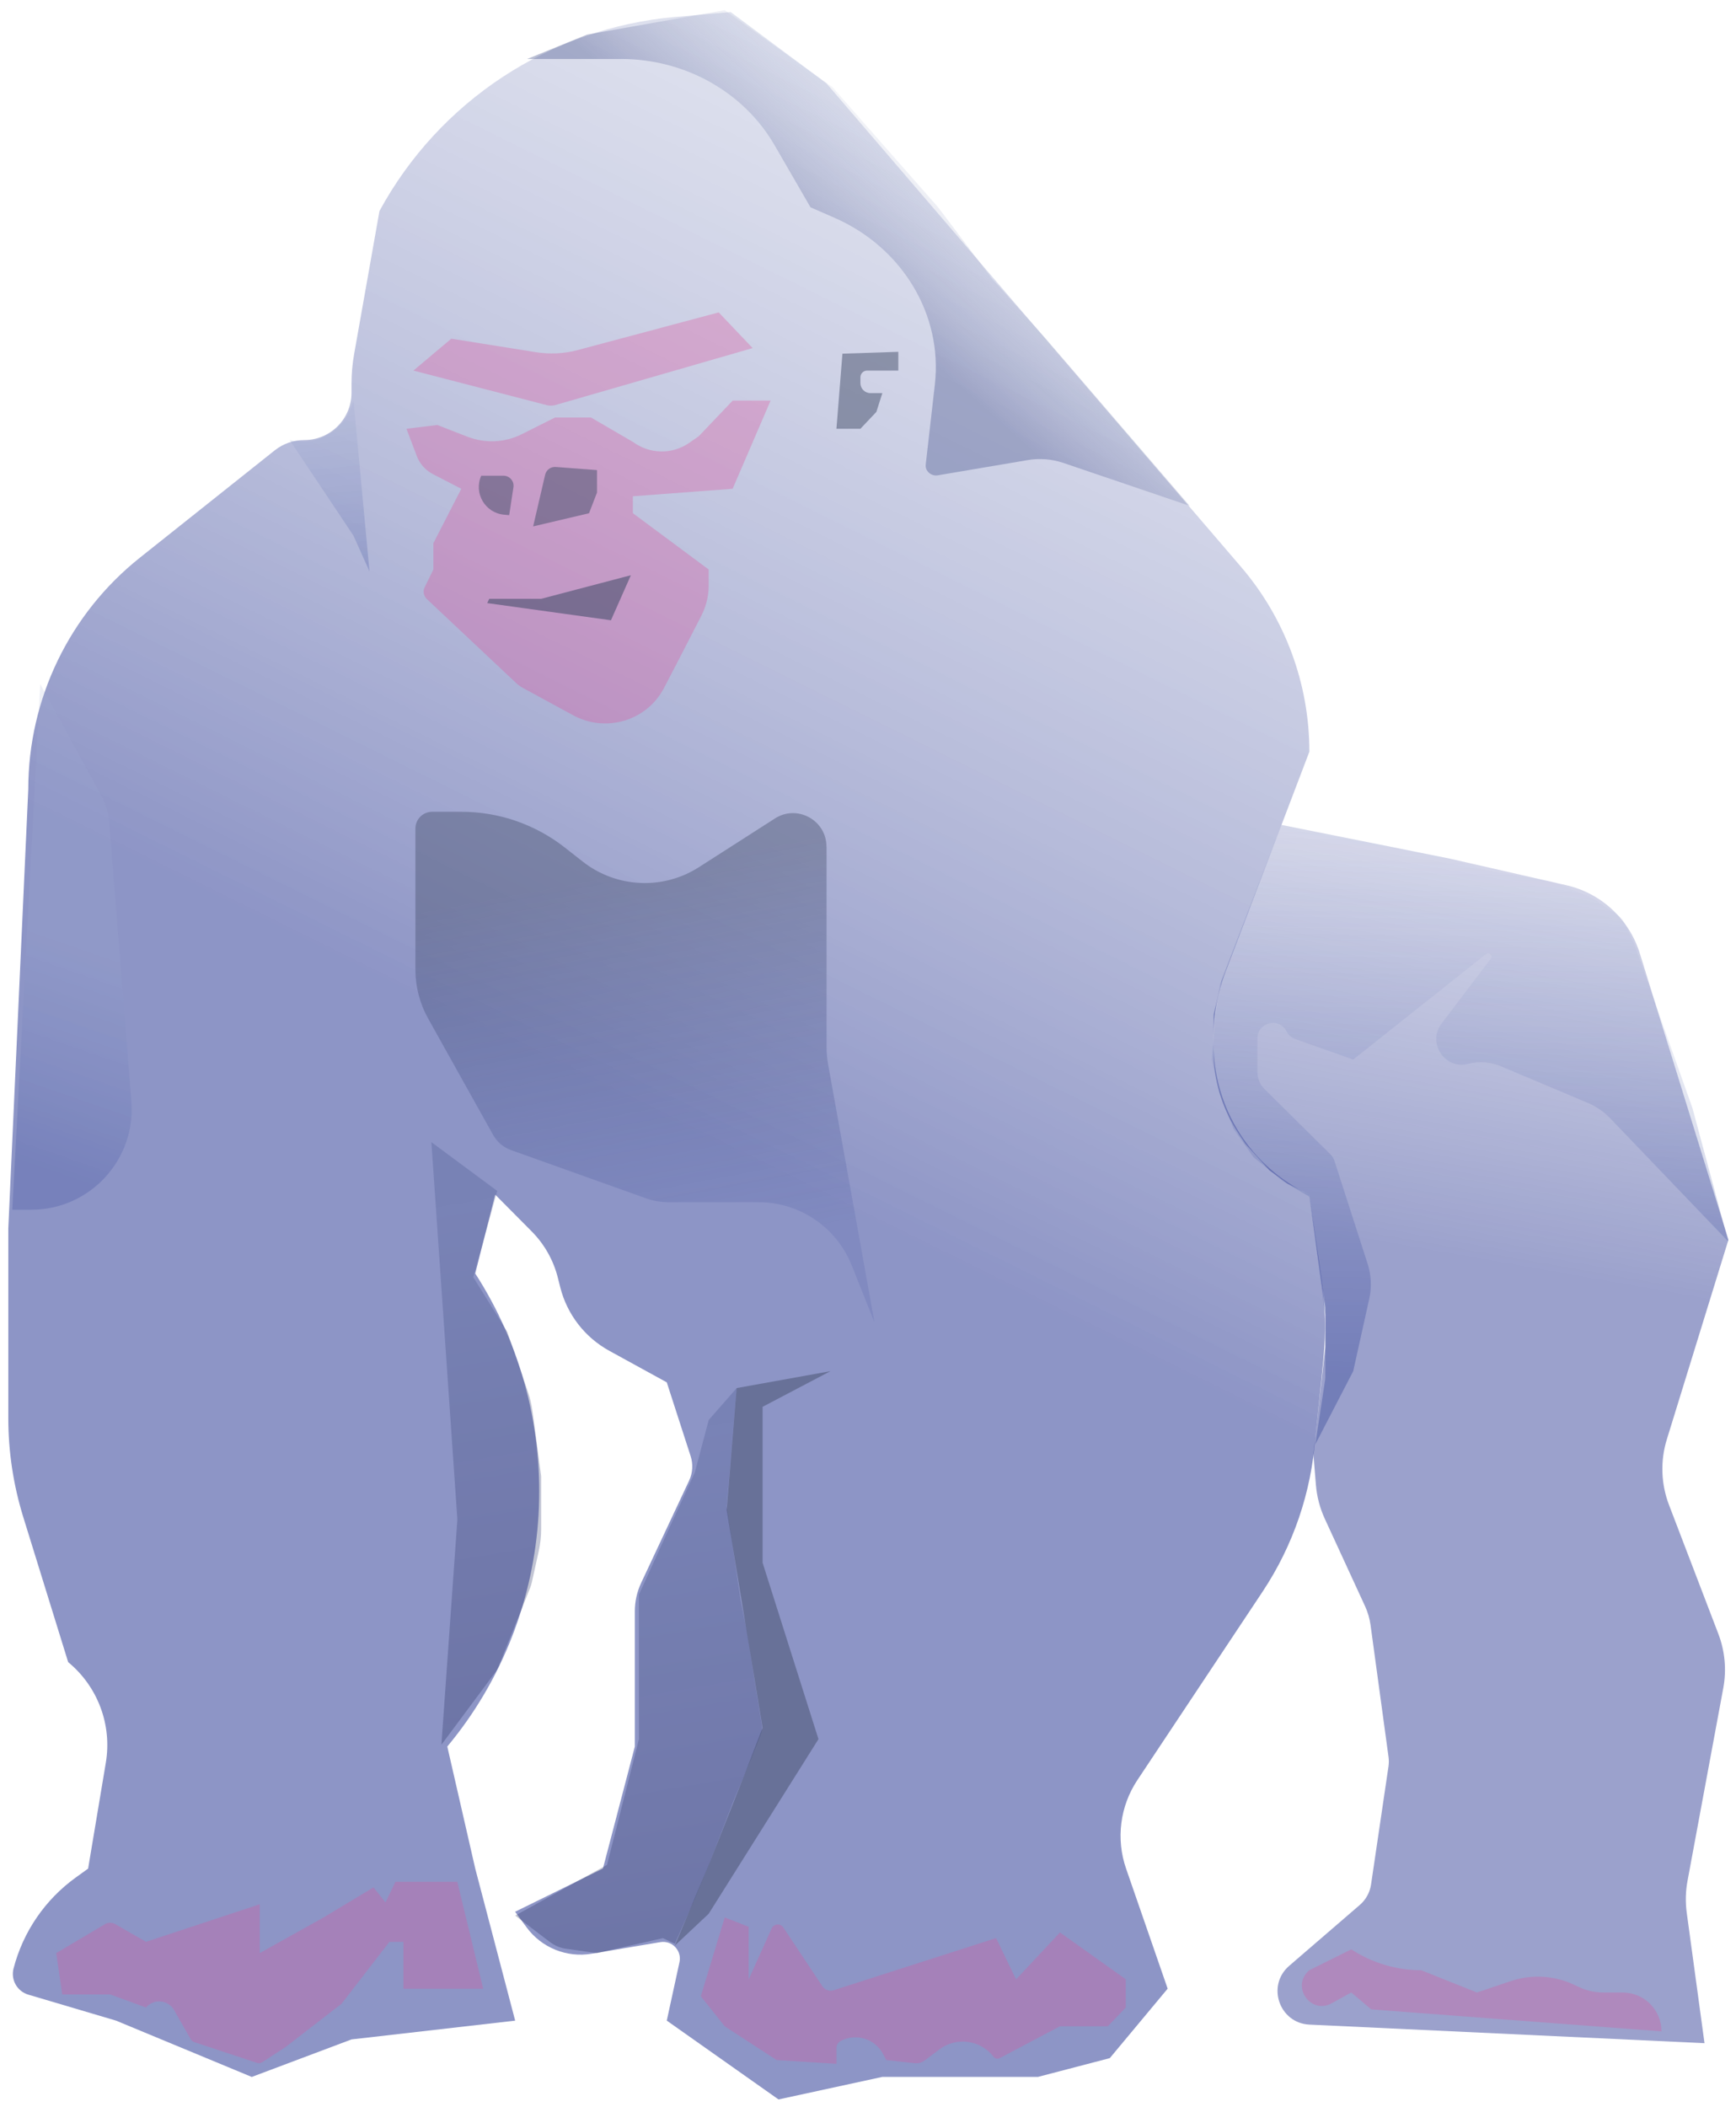 <?xml version="1.0" encoding="utf-8"?>
<!-- Generator: Adobe Illustrator 24.3.0, SVG Export Plug-In . SVG Version: 6.00 Build 0)  -->
<svg version="1.1" id="Capa_1" xmlns="http://www.w3.org/2000/svg" xmlns:xlink="http://www.w3.org/1999/xlink" x="0px" y="0px"
	 viewBox="0 0 518.74 629.29" style="enable-background:new 0 0 518.74 629.29;" xml:space="preserve">
<style type="text/css">
	.st0{fill:url(#SVGID_1_);fill-opacity:0.49;}
	.st1{fill:url(#SVGID_2_);fill-opacity:0.42;}
	.st2{fill:url(#SVGID_3_);fill-opacity:0.4;}
	.st3{fill:url(#SVGID_4_);fill-opacity:0.43;}
	.st4{fill:url(#SVGID_5_);fill-opacity:0.38;}
	.st5{fill:#454E6B;fill-opacity:0.5;}
	.st6{fill:#DC509B;fill-opacity:0.3;}
	.st7{fill:url(#SVGID_6_);fill-opacity:0.38;}
	.st8{fill:#DC509B;fill-opacity:0.32;}
	.st9{fill:#454E6B;fill-opacity:0.58;}
	.st10{fill:url(#SVGID_7_);fill-opacity:0.3;}
	.st11{fill:url(#SVGID_8_);fill-opacity:0.3;}
	.st12{fill:url(#SVGID_9_);fill-opacity:0.29;}
</style>
<linearGradient id="SVGID_1_" gradientUnits="userSpaceOnUse" x1="256.834" y1="208.538" x2="498.037" y2="696.252" gradientTransform="matrix(1 0 0 -1 -46.63 549.354)">
	<stop  offset="0" style="stop-color:#17268A"/>
	<stop  offset="0.977" style="stop-color:#DDE2EB;stop-opacity:0.2"/>
</linearGradient>
<path class="st0" d="M391.26,224.52c0-20.26-7.25-39.85-20.45-55.23L246.96,24.9L218.34,3.6l-16.58,1.46
	c-37.31,3.29-70.49,25.06-88.37,57.97l-7.57,42.72c-0.52,2.91-0.78,5.87-0.78,8.83v2.72c0,7.81-6.33,14.14-14.14,14.14
	c-3.2,0-6.3,1.08-8.8,3.07l-40.31,32.07C20.72,183.35,8.45,208.8,8.45,235.73L2.48,366.93v56.64c0,10.03,1.51,20.01,4.48,29.59
	l13.41,43.3c8.85,7.29,13.15,18.74,11.25,30.05l-5.29,31.62l-3.69,2.66c-9.17,6.61-15.75,16.22-18.59,27.17
	c-0.88,3.38,1.08,6.84,4.42,7.82l26.21,7.76l40.55,16.82l29.81-11.21l48.9-5.61l-11.93-45.42l-8.35-36.45
	c33.35-40.04,36.58-97.5,8.35-141.3l5.96-23.55l10.92,11c3.78,3.81,6.47,8.57,7.79,13.77l0.74,2.94
	c2.04,8.07,7.35,14.93,14.65,18.94l17.17,9.42l7.13,22.04c0.78,2.41,0.62,5.03-0.46,7.33l-14.32,30.52
	c-1.25,2.66-1.89,5.56-1.89,8.49v40.4l-9.54,36.45l-26.24,12.9l3.44,4.67c4.47,6.08,11.99,9.12,19.43,7.86l20.53-3.46
	c3.49-0.59,6.47,2.54,5.72,5.99l-3.8,17.45l33.39,23.55l31.01-6.73h46.51l21.47-5.61l17.29-20.75l-12.42-35.85
	c-3.07-8.85-1.82-18.63,3.36-26.43l37.4-56.26c9.18-13.81,14.62-29.76,15.79-46.3l1.79-16.82l0.6-6.17l0.03-0.31
	c0.77-7.98,0.58-16.04-0.57-23.97l-3.63-25.05c-17.47-8.21-28.62-25.78-28.62-45.08v-2.28c0-6.5,1.18-12.94,3.5-19.01L391.26,224.52
	z"/>
<linearGradient id="SVGID_2_" gradientUnits="userSpaceOnUse" x1="230.059" y1="288.444" x2="251.244" y2="175.802" gradientTransform="matrix(1 0 0 -1 -46.63 549.354)">
	<stop  offset="0" style="stop-color:#454E6B"/>
	<stop  offset="1" style="stop-color:#324499;stop-opacity:0.33"/>
</linearGradient>
<path class="st1" d="M246.96,252.88c0-7.9-8.74-12.68-15.39-8.42l-22.73,14.56c-10.74,6.87-24.65,6.21-34.68-1.65l-5.44-4.26
	c-8.8-6.9-19.66-10.64-30.84-10.64h-8.75c-2.76,0-5,2.24-5,5v42.14c0,5.12,1.31,10.15,3.81,14.62l19.41,34.76
	c1.18,2.11,3.09,3.73,5.37,4.54l40.31,14.39c2.16,0.77,4.43,1.16,6.73,1.16h26.89c12.28,0,23.32,7.48,27.87,18.89l6.78,17
	l-13.84-76.99c-0.32-1.75-0.47-3.53-0.47-5.31V252.88z"/>
<linearGradient id="SVGID_3_" gradientUnits="userSpaceOnUse" x1="46.336" y1="203.981" x2="68.791" y2="268.798" gradientTransform="matrix(1 0 0 -1 -46.63 549.354)">
	<stop  offset="0" style="stop-color:#324499;stop-opacity:0.63"/>
	<stop  offset="1" style="stop-color:#9FACD2;stop-opacity:0.44"/>
</linearGradient>
<path class="st2" d="M32.64,245.6c-0.22-2.81-1.04-5.55-2.4-8.02l-18.22-33.25l-8.35,157h5.68c17.51,0,31.29-14.93,29.91-32.38
	L32.64,245.6z"/>
<linearGradient id="SVGID_4_" gradientUnits="userSpaceOnUse" x1="496.57" y1="171.865" x2="525.153" y2="333.985" gradientTransform="matrix(1 0 0 -1 -46.63 549.354)">
	<stop  offset="0" style="stop-color:#182689"/>
	<stop  offset="1" style="stop-color:#182689;stop-opacity:0.2"/>
</linearGradient>
<path class="st3" d="M516.48,370.3L490,284.77c-3.17-10.23-11.54-17.99-21.98-20.37l-34.71-7.92l-50.39-10.09l-17.89,46.54
	l-2.39,10.09v12.9c0.39,8.07,2.96,15.89,7.43,22.62l2.11,3.17l7.16,7.85l5.17,3.79c0.13,0.09,0.26,0.18,0.4,0.25l6.35,3.26
	l2.39,17.38l2.38,16.26v11.77l-3.58,31.96l0.76,9.29c0.29,3.5,1.18,6.92,2.65,10.11l12.03,26.11c0.83,1.8,1.38,3.71,1.65,5.67
	l5.37,39.37c0.13,0.93,0.12,1.88-0.01,2.81l-5.21,35.28c-0.35,2.38-1.55,4.55-3.36,6.11l-21.1,18.19
	c-6.85,5.9-2.97,17.14,6.06,17.56l118.04,5.55l-5.31-38.95c-0.43-3.17-0.36-6.39,0.23-9.53l10.69-57.59
	c1.01-5.43,0.5-11.04-1.48-16.2l-14.74-38.5c-2.4-6.27-2.63-13.16-0.65-19.58L516.48,370.3z"/>
<linearGradient id="SVGID_5_" gradientUnits="userSpaceOnUse" x1="485.018" y1="138.259" x2="487.128" y2="300.867" gradientTransform="matrix(1 0 0 -1 -46.63 549.354)">
	<stop  offset="0" style="stop-color:#324499"/>
	<stop  offset="1" style="stop-color:#8E9CCA;stop-opacity:0"/>
</linearGradient>
<path class="st4" d="M505.75,331.05l-17.29-48.78l-3.23-7.1c-0.23-0.49-0.58-0.92-1.03-1.23l-6.89-4.75
	c-0.91-0.63-1.88-1.15-2.91-1.56l-10.98-4.43l-19.68-3.36L433,256.48l-50.09-10.65l-18.49,48.22l-1.19,9.53l-1.19,12.9l2.39,10.09
	l4.17,10.65l5.96,8.41l8.32,6.79c0.41,0.33,0.85,0.64,1.31,0.9l7.06,4.09l4.77,35.32v18.69c0,0.25-0.02,0.5-0.06,0.75l-2.93,19.25
	l11.33-21.87l4.79-21.62c0.77-3.47,0.6-7.08-0.49-10.46l-9.89-30.68c-0.25-0.76-0.67-1.46-1.24-2.02l-19.72-19.52
	c-1.33-1.31-2.07-3.1-2.07-4.97v-10.14c0-4.85,6.54-6.4,8.71-2.06c0.53,1.07,1.46,1.88,2.58,2.28l17.33,6.11l39.69-31.5
	c0.92-0.73,2.13,0.45,1.42,1.39l-14.72,19.37c-4.38,5.76,0.97,13.82,7.98,12.02c3.24-0.83,6.65-0.58,9.73,0.72l26.03,10.97
	c2.51,1.06,4.78,2.62,6.67,4.59l35.3,36.83L505.75,331.05z"/>
<path class="st5" d="M248.15,409.55l-28.03,5.05l-2.98,36.45l10.73,65.04l-4.77,12.34l-11.33,28.6l-10.14,24.11l10.14-9.53
	l32.8-52.15l-16.7-52.71V420.2L248.15,409.55z"/>
<path class="st6" d="M496.48,606.75c0-6.42-5.19-11.61-11.62-11.61h-5.69c-2.53,0-5.02-0.55-7.31-1.62l-1.61-0.75
	c-5.92-2.75-12.69-3.12-18.89-1.02l-10.01,3.38l-16.7-6.65c-7.39,0-14.7-2.2-20.87-6.24l-12.52,6.24c-5.64,4.65,0.29,13.4,6.69,9.87
	l5.83-3.22l5.96,5.05L496.48,606.75z"/>
<path class="st6" d="M316.73,577.2l-13.12,14.02l-5.96-12.34l-48.52,15.57c-1.28,0.41-2.67-0.08-3.41-1.2l-11.65-17.53
	c-0.87-1.31-2.84-1.15-3.49,0.28l-6.86,15.21v-15.7l-7.16-2.8l-7.15,23.55l7.15,8.97l15.5,10.09l17.89,1.12v-4.75
	c0-0.87,0.48-1.67,1.25-2.08c4.58-2.42,10.26-0.68,12.69,3.9l0.96,1.81l8.45,0.93c1.08,0.12,2.17-0.18,3.04-0.84l4.36-3.28
	c5.09-3.83,12.32-2.84,16.2,2.21c0.43,0.56,1.2,0.73,1.83,0.4l18-9.52h14.31l5.37-5.61v-8.41L316.73,577.2z"/>
<path class="st6" d="M136.65,562.06h-18.48l-2.98,6.17l-3.58-4.49l-14.91,8.97l-19.08,10.65v-14.58L43.63,580l-9.22-5.3
	c-0.94-0.54-2.09-0.53-3.02,0.02l-14.59,8.64l1.79,12.34h14.31l10.73,3.92c2.32-2.73,6.64-2.32,8.41,0.79l4.92,8.64
	c0.24,0.43,0.64,0.75,1.11,0.91l18.63,6.18c0.58,0.19,1.21,0.11,1.72-0.22l6.94-4.52l16.7-12.9l14.31-18.5h4.17v14.02h13.71h10.14
	L136.65,562.06z"/>
<linearGradient id="SVGID_6_" gradientUnits="userSpaceOnUse" x1="301.109" y1="462.745" x2="341.27" y2="507.828" gradientTransform="matrix(1 0 0 -1 -46.63 549.354)">
	<stop  offset="0" style="stop-color:#4A568F"/>
	<stop  offset="1" style="stop-color:#C0C7E1;stop-opacity:0"/>
</linearGradient>
<path class="st7" d="M248.75,26.03l-32.2-22.99l-41.14,7.29l-17.89,7.29h28.15c19.01,0,36.6,9.89,45.76,25.71l10.76,18.59l7.08,3.09
	c20.31,8.86,32.45,28.96,30.08,49.82l-2.73,23.93c-0.22,1.94,1.62,3.56,3.65,3.21l26.85-4.55c3.55-0.6,7.22-0.31,10.64,0.85
	l37.71,12.81l-42.93-49.9l-16.1-17.94l-16.1-21.31L248.75,26.03z"/>
<path class="st5" d="M261.87,123.03l1.79-5.61h-3.56c-1.66,0-3-1.34-3-3v-1.73c0-1.1,0.89-2,2-2h9.33v-5.61l-16.7,0.56l-1.79,22.43
	h7.16L261.87,123.03z"/>
<path class="st8" d="M214.76,93.31l-42.12,11.25c-4.07,1.09-8.35,1.3-12.54,0.63l-25.24-4.03l-11.33,9.53l39.8,10.31
	c0.88,0.23,1.8,0.22,2.66-0.03l58.91-17L214.76,93.31z"/>
<path class="st8" d="M230.26,119.66h-11.33l-10.14,10.65l-2.88,1.99c-5.05,3.5-11.81,3.38-16.8-0.31l-12.52-7.29h-10.73l-9.97,5
	c-5.04,2.53-10.94,2.79-16.23,0.73l-8.98-3.49l-9.23,1.12l3.09,8.15c0.88,2.33,2.6,4.26,4.82,5.41l8.48,4.38l-8.35,16.26v7.85
	l-2.6,5.3c-0.58,1.18-0.31,2.61,0.65,3.51l26.64,25.05c0.63,0.6,1.34,1.11,2.1,1.52l14.93,8.13c9.85,5.36,22.1,1.68,27.23-8.17
	l4.39-8.44l6.75-13.12c1.44-2.8,2.19-5.91,2.19-9.07v-4.72l-22.66-16.82v-5.05l29.81-2.24L230.26,119.66z"/>
<path class="st5" d="M178.39,140.41l-12.34-0.93c-1.48-0.11-2.81,0.87-3.15,2.31l-3.59,15.44l16.7-3.93l2.38-6.17V140.41z"/>
<path class="st5" d="M153.42,145.54c0.28-1.82-1.13-3.45-2.97-3.45h-6.65c-2.33,5.21,1.17,11.16,6.86,11.65l1.49,0.13L153.42,145.54
	z"/>
<path class="st9" d="M182.56,185.27l-36.97-5.13l0.6-1.28h15.5l26.83-7.05L182.56,185.27z"/>
<linearGradient id="SVGID_7_" gradientUnits="userSpaceOnUse" x1="202.911" y1="15.616" x2="173.809" y2="188.375" gradientTransform="matrix(1 0 0 -1 -46.63 549.354)">
	<stop  offset="0" style="stop-color:#1B2453;stop-opacity:0.97"/>
	<stop  offset="1" style="stop-color:#4A568F"/>
</linearGradient>
<path class="st10" d="M128.9,341.14l19.68,14.58l-7.15,25.79l10.14,16.26l6.17,17.9c0.65,1.89,1.11,3.85,1.38,5.83l2.59,19.44v15.78
	c0,2.18-0.24,4.36-0.71,6.49l-2.09,9.45c-0.12,0.53-0.28,1.06-0.48,1.57l-9.35,23.27c-0.32,0.8-0.74,1.55-1.26,2.24l-15.92,21.39
	l4.77-67.28L128.9,341.14z"/>
<linearGradient id="SVGID_8_" gradientUnits="userSpaceOnUse" x1="252.377" y1="-55.105" x2="223.275" y2="117.653" gradientTransform="matrix(1 0 0 -1 -46.63 549.354)">
	<stop  offset="0" style="stop-color:#1B2453;stop-opacity:0.97"/>
	<stop  offset="1" style="stop-color:#4A568F"/>
</linearGradient>
<path class="st11" d="M211.78,424.13l8.35-9.53l-2.98,35.33l4.17,28.04l1.79,8.97l2.39,15.14l2.16,13.21
	c0.15,0.9,0.05,1.82-0.29,2.66l-3.06,7.68l-5.37,12.9l-7.15,18.5l-4.17,10.09l-5.96,13.46l-3.58-1.68l-19.68,4.48l-9.34-1.32
	c-1.69-0.24-3.3-0.91-4.66-1.95l-10.45-7.95l27.43-15.14l9.54-37.57v-43.17l8.94-19.62l7.75-16.82L211.78,424.13z"/>
<linearGradient id="SVGID_9_" gradientUnits="userSpaceOnUse" x1="148.147" y1="369.08" x2="141.812" y2="433.083" gradientTransform="matrix(1 0 0 -1 -46.63 549.354)">
	<stop  offset="0" style="stop-color:#324499"/>
	<stop  offset="1" style="stop-color:#9FACD2;stop-opacity:0.54"/>
</linearGradient>
<path class="st12" d="M86.56,131.44c7.79,1.91,15.75-2.39,18.43-9.95l0.65-1.83l4.77,51.02l-4.77-10.65L86.56,131.44z"/>
</svg>
